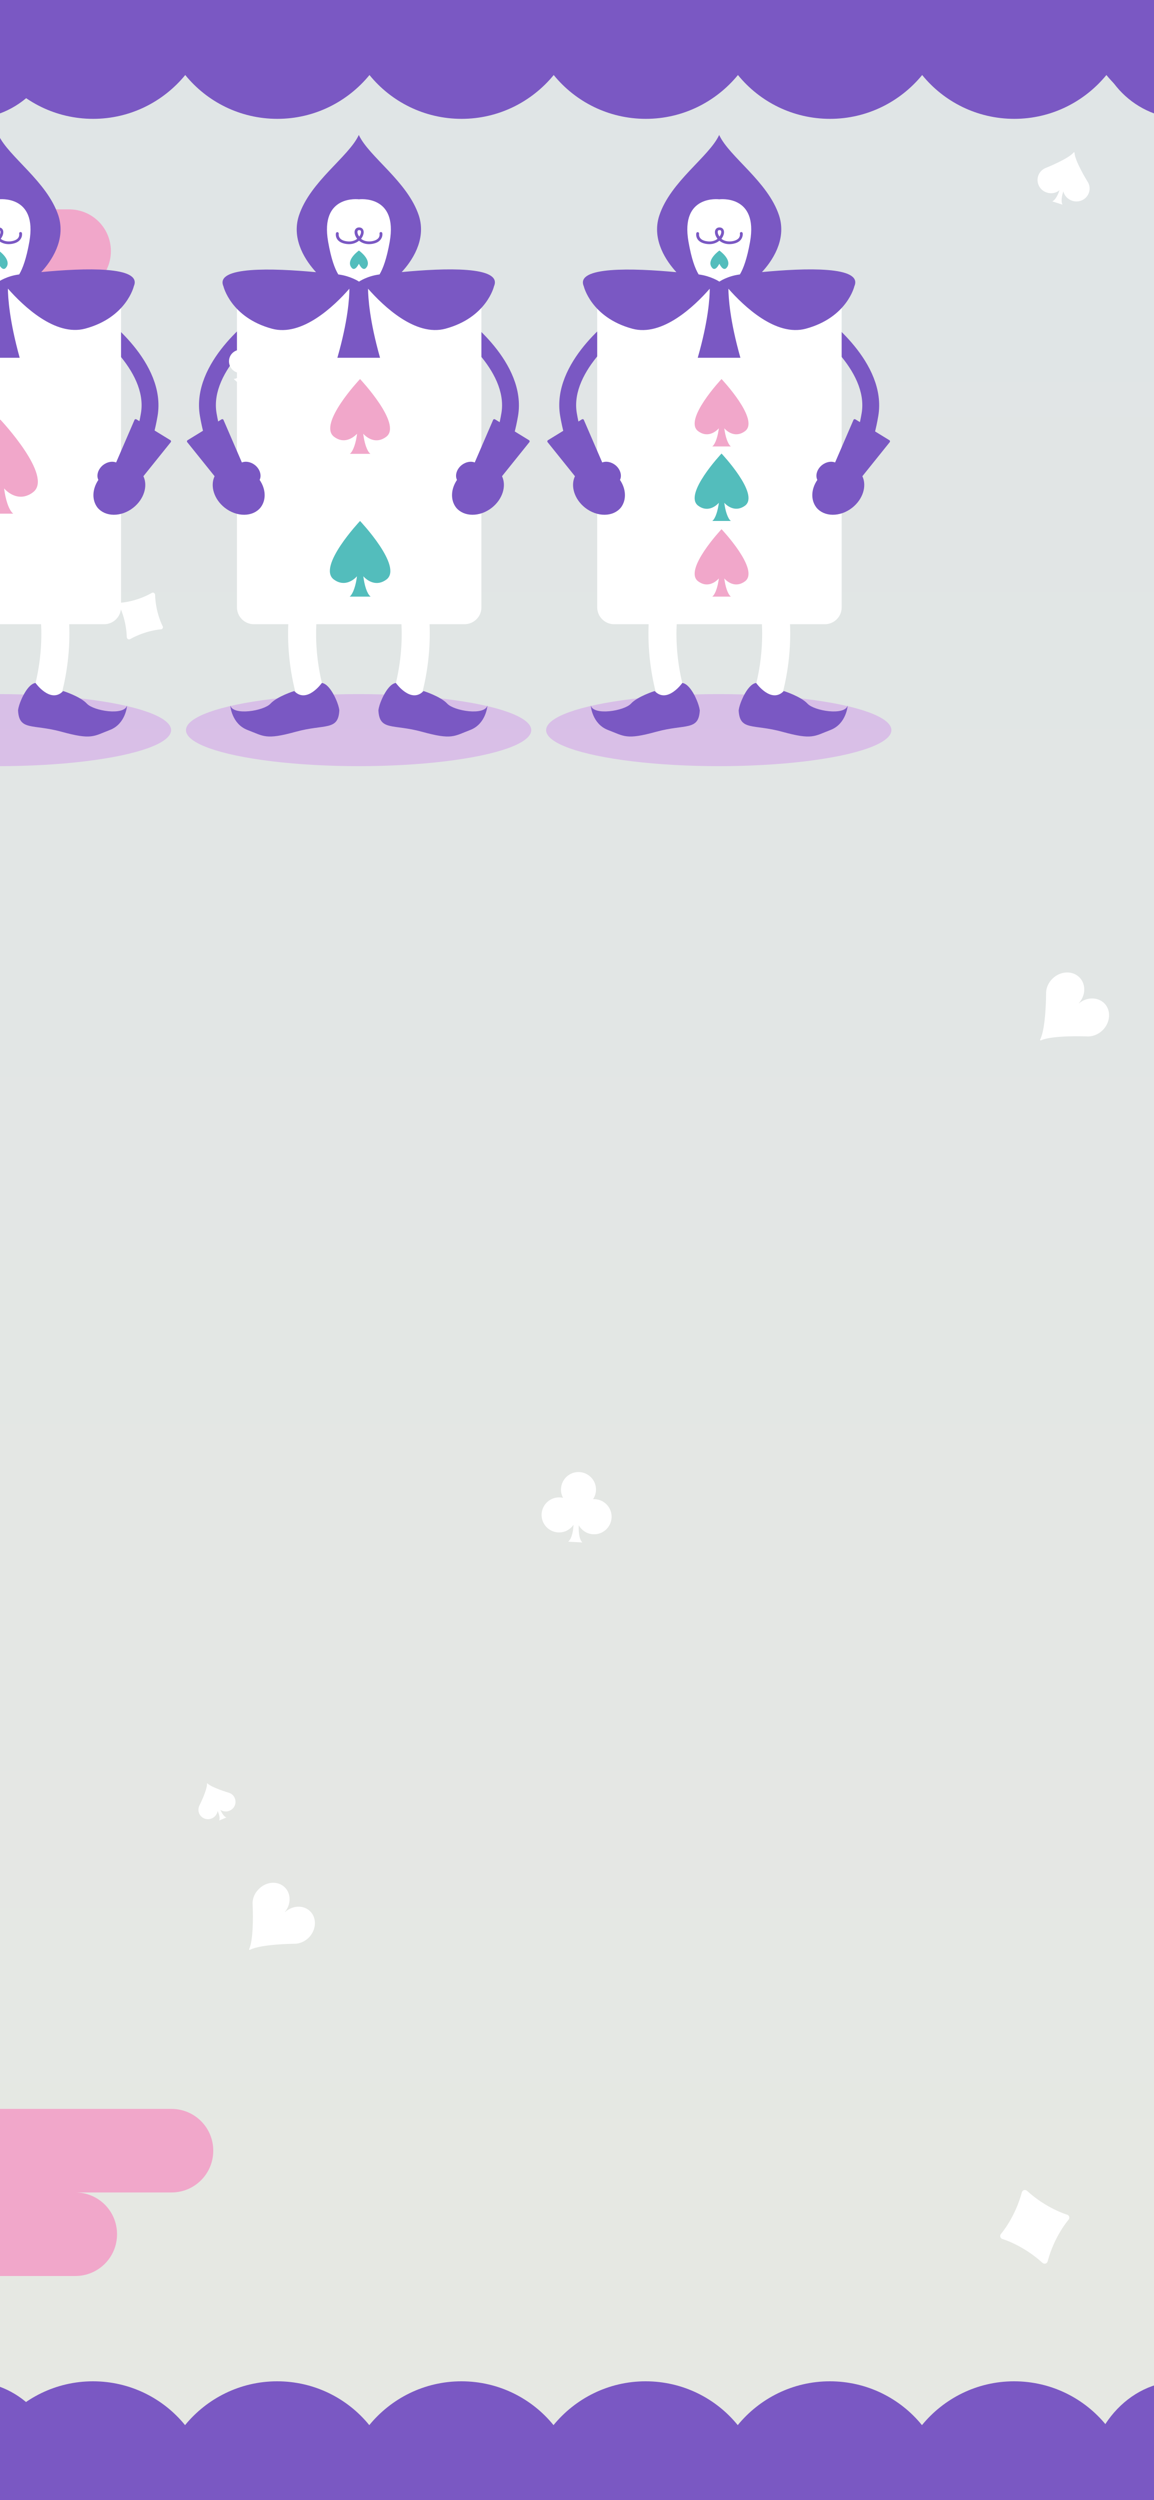 <?xml version="1.0" encoding="utf-8"?>
<!-- Generator: Adobe Illustrator 23.1.0, SVG Export Plug-In . SVG Version: 6.00 Build 0)  -->
<svg version="1.1" id="Layer_1" xmlns="http://www.w3.org/2000/svg" xmlns:xlink="http://www.w3.org/1999/xlink" x="0px" y="0px"
	 viewBox="0 0 1125 2436" style="enable-background:new 0 0 1125 2436;" xml:space="preserve">
<rect x="0" y="0" width="1125" height="2436" fill="#333333" stroke="none"/>
<style type="text/css">
	.st0{clip-path:url(#SVGID_2_);}
	.st1{fill:url(#SVGID_3_);}
	.st2{fill:#7A58C3;}
	.st3{fill:#F1A7CA;}
	.st4{opacity:0.5;fill:#D098EA;enable-background:new    ;}
	.st5{fill:#FFFFFF;}
	.st6{fill:#53BDBC;}
</style>
<g>
	<defs>
		<rect id="SVGID_1_" width="1125" height="2436"/>
	</defs>
	<clipPath id="SVGID_2_">
		<use xlink:href="#SVGID_1_"  style="overflow:visible;"/>
	</clipPath>
	<g class="st0">
		<g>
			<g>
				
					<linearGradient id="SVGID_3_" gradientUnits="userSpaceOnUse" x1="-827.4" y1="8107.01" x2="-827.4" y2="-4072.99" gradientTransform="matrix(1 0 0 -1 264.9 3235.01)">
					<stop  offset="0" style="stop-color:#D1DDEC"/>
					<stop  offset="1" style="stop-color:#F5F0DD"/>
				</linearGradient>
				<rect x="-3375" y="-4872" class="st1" width="5625" height="12180"/>
			</g>
		</g>
		<path class="st2" d="M1125,0H0v74.3c0.3-0.4,0.7-0.8,1-1.2c21.2,26.1,53.6,42.7,89.8,42.7s68.5-16.7,89.8-42.7
			c21.2,26.1,53.6,42.7,89.8,42.7s68.5-16.7,89.8-42.7c21.2,26.1,53.6,42.7,89.8,42.7s68.5-16.7,89.8-42.7
			c21.2,26.1,53.6,42.7,89.8,42.7s68.5-16.7,89.8-42.7c21.2,26.1,53.6,42.7,89.8,42.7s68.5-16.7,89.8-42.7
			c21.2,26.1,53.6,42.7,89.8,42.7c36.2,0,68.5-16.7,89.8-42.7c12.3,15.1,28.3,27,46.7,34.4V0H1125z"/>
		<circle class="st2" cx="-29.8" cy="29.8" r="86"/>
		<circle class="st2" cx="-30" cy="2406.2" r="86"/>
		<ellipse class="st2" cx="1150.2" cy="2423.8" rx="90.6" ry="103.6"/>
		<circle class="st2" cx="1154.8" cy="29.8" r="86"/>
		<rect y="2431" class="st2" width="1124.5" height="124.4"/>
		<path class="st3" d="M167.2,2054.8H-133c-22.5,0-40.7,18.1-40.7,40.7s18.1,40.7,40.7,40.7h-93.8c-22.5,0-40.7,18.1-40.7,40.7
			s18.1,40.7,40.7,40.7H73.4c22.5,0,40.7-18.1,40.7-40.7s-18.1-40.7-40.7-40.7h93.8c22.5,0,40.7-18.1,40.7-40.7
			S189.7,2054.8,167.2,2054.8z"/>
		<path class="st3" d="M67.4,204h-300.2c-22.5,0-40.7,18.1-40.7,40.7s18.1,40.7,40.7,40.7h-93.8c-22.5,0-40.7,18.1-40.7,40.7
			c0,22.5,18.1,40.7,40.7,40.7h300.2c22.5,0,40.7-18.1,40.7-40.7c0-22.5-18.1-40.7-40.7-40.7h93.8c22.5,0,40.7-18.1,40.7-40.7
			S89.9,204,67.4,204z"/>
		<g>
			<ellipse class="st4" cx="-1.5" cy="711.4" rx="168.3" ry="35.1"/>
			<path class="st5" d="M47.9,682.1c-1,0-2.1-0.1-3.1-0.3c-7.3-1.7-11.8-9.1-10.1-16.4c12.4-52.4,0.4-91,0.3-91.4
				c-2.3-7.1,1.6-14.9,8.7-17.2c7.1-2.4,14.9,1.6,17.2,8.7c0.6,1.8,14.7,45.9,0.3,106.1C59.7,677.9,54.1,682.1,47.9,682.1z"/>
			<path class="st2" d="M22.8,677.4c3-5.6,7-11.2,11.8-12c0,0,14.7,20.7,27,7.9c0,0,16.6,5.2,23.1,12.3s36.5,12,39.2,1.7
				c0,0-1.1,18-16.9,24c-15.7,6-17.5,9.8-46.9,1.7c-28.3-7.8-41.5-0.6-42.5-20.9C18.4,685.5,22.8,677.4,22.8,677.4z"/>
			<path class="st2" d="M122.7,474.9l-10.5-12.5l-0.1,0.1c0.2-0.2,17.9-16.1,25.3-59.9c7.2-42.5-47.9-82.1-48.5-82.5
				c-3.7-2.6-4.5-7.7-1.9-11.4c2.6-3.7,7.7-4.5,11.4-1.9c2.6,1.8,64.1,46.1,55.2,98.6C145,455.7,123.6,474.1,122.7,474.9z"/>
			<path class="st5" d="M101.5,608.2h-205.3c-9.1,0-16.5-7.4-16.5-16.5V286c0-9.1,7.4-16.5,16.5-16.5h205.3
				c9.1,0,16.5,7.4,16.5,16.5v305.7C118,600.8,110.6,608.2,101.5,608.2z"/>
			<path class="st5" d="M-1.4,280.3c23,0,41.6-21.2,41.6-47.4s-18.6-47.4-41.6-47.4S-43,206.7-43,232.9S-24.4,280.3-1.4,280.3z"/>
			<path class="st2" d="M40.2,265.1c9.2-9.9,24.5-31.1,16.7-55.1c-11-33.2-48.5-57.2-58.4-78.5c-9.8,21.3-47.4,45.2-58.4,78.6
				c-7.8,23.9,7.5,45.1,16.7,55.1c-41.8-3.9-98.8-5.9-90.3,13.7c0,0,7.1,30.5,47.4,41.4c29.1,7.9,60.4-21.8,75.4-39
				c0,8.7-1.3,31-11.7,67.3h20.8h20.8C9.1,312.2,7.8,289.9,7.7,281.2c15.1,17.1,46.2,46.8,75.4,39c40.4-10.9,47.4-41.4,47.4-41.4
				C139,259.1,82,261.1,40.2,265.1z M-21.5,267.4c-3.5-5.7-7-15.3-9.9-31.8c-8.2-46.4,30-41.4,30-41.4s38.2-4.9,30,41.4
				c-2.9,16.4-6.5,26.1-9.9,31.8c-12.1,1.5-20,7-20,7S-9.4,268.9-21.5,267.4z"/>
			<path class="st2" d="M21.4,227.1c-0.2-0.7-0.9-1.2-1.7-1c-0.7,0.2-1.2,0.9-1,1.7c0,0,0.4,2-0.9,3.9c-1.2,1.7-3.6,2.9-7,3.4
				c-3.9,0.5-7.5-0.3-10.1-2.4c0.2-0.2,0.3-0.4,0.5-0.7c2-2.9,2.6-6.1,1.5-8.2c-0.7-1.4-2.1-2.2-3.8-2.2c0,0,0,0-0.1,0
				c0,0,0,0-0.1,0c-1.7,0-3,0.8-3.8,2.2c-1.1,2.1-0.5,5.3,1.5,8.2c0.2,0.3,0.3,0.4,0.5,0.7c-2.6,2.1-6.3,3-10.1,2.4
				c-3.4-0.4-5.7-1.6-6.9-3.3c-1.3-1.8-1-3.8-1-3.9c0.2-0.7-0.3-1.5-1-1.7c-0.8-0.2-1.5,0.3-1.7,1c0,0.1-0.7,3.1,1.3,6
				c1.7,2.4,4.6,3.9,8.8,4.5c0.9,0.1,1.7,0.2,2.6,0.2c3.7,0,7.2-1.2,9.8-3.4c2.6,2.2,6.1,3.4,9.8,3.4c0.9,0,1.7-0.1,2.6-0.2
				c4.2-0.6,7.1-2.1,8.8-4.5C22.1,230.2,21.4,227.2,21.4,227.1z M-2.7,224.9c0.2-0.3,0.5-0.7,1.4-0.7c0,0,0,0,0.1,0
				c1,0,1.3,0.4,1.5,0.7c0.5,1,0.3,3.1-1.3,5.3c-0.1,0.1-0.1,0.2-0.2,0.3c-0.1-0.1-0.1-0.2-0.2-0.3C-2.9,228-3.2,225.9-2.7,224.9z"
				/>
			<path class="st6" d="M-9,260.1c4.1,6.4,8.3-5.2,7.7-2.8c-0.7-2.4,3.5,9.2,7.7,2.8c4.7-7.3-7.7-16-7.7-16S-13.7,252.8-9,260.1z"/>
			<path class="st2" d="M95.9,467.6c-2.2-4.4-0.3-10.6,4.6-14.5c4-3.1,9-4,12.7-2.5l17.9-41.4c0.3-0.8,1.2-1,1.9-0.6l33.1,20.3
				c0.7,0.4,0.9,1.4,0.3,2L139.8,464c4.5,9.5,0.6,22.4-9.9,30.7c-11.8,9.3-27.5,9.1-35-0.3C89.3,486.9,90,476.3,95.9,467.6z"/>
			<path class="st3" d="M0.3,408.8c0,0-52.4,55.5-31.8,70.9c11.7,8.8,22.6,2.3,28.1-3.8c-1.3,10.5-4.5,21.1-8.9,24.6H0.3h12.6
				C8.5,497,5.3,486.4,4,475.9c5.5,6.1,16.4,12.6,28.1,3.8C52.7,464.4,0.3,408.8,0.3,408.8z"/>
			<ellipse class="st4" cx="349.6" cy="711.4" rx="168.3" ry="35.1"/>
			<ellipse class="st4" cx="700.7" cy="711.4" rx="168.3" ry="35.1"/>
			<path class="st5" d="M399.2,682.1c-1,0-2.1-0.1-3.1-0.3c-7.3-1.7-11.8-9.1-10.1-16.4c12.4-52.4,0.4-91,0.3-91.4
				c-2.3-7.1,1.6-14.9,8.7-17.2c7.1-2.4,14.9,1.6,17.2,8.7c0.6,1.8,14.7,45.9,0.3,106.1C411,677.9,405.4,682.1,399.2,682.1z"/>
			<path class="st2" d="M374.1,677.4c3-5.6,7-11.2,11.8-12c0,0,14.7,20.7,27,7.9c0,0,16.6,5.2,23.1,12.3s36.5,12,39.2,1.7
				c0,0-1.1,18-16.9,24s-17.5,9.8-46.9,1.7c-28.3-7.8-41.5-0.6-42.5-20.9C369.7,685.5,374.1,677.4,374.1,677.4z"/>
			<path class="st5" d="M300.5,682.1c-6.2,0-11.7-4.2-13.2-10.4c-14.4-60.3-0.3-104.3,0.3-106.1c2.3-7.1,10.1-11.1,17.2-8.7
				c7.1,2.3,11.1,10,8.7,17.1c-0.3,0.7-12.1,39.2,0.3,91.4c1.7,7.3-2.8,14.7-10.1,16.4C302.6,682,301.5,682.1,300.5,682.1z"/>
			<path class="st2" d="M231,476.8c-1.8,0-3.7-0.6-5.2-1.9c-0.9-0.8-22.3-19.2-30.9-69.6c-9-52.5,52.6-96.8,55.2-98.6
				c3.7-2.6,8.8-1.7,11.4,1.9c2.6,3.7,1.7,8.8-1.9,11.4c-0.5,0.4-55.7,40.2-48.5,82.5c7.5,43.9,25.1,59.7,25.3,59.9
				c3.5,2.9,3.9,8.1,1,11.6C235.6,475.8,233.2,476.8,231,476.8z"/>
			<path class="st2" d="M474.1,474.9l-10.5-12.5l-0.1,0.1c0.2-0.2,17.9-16.1,25.3-59.9c7.2-42.5-47.9-82.1-48.5-82.5
				c-3.7-2.6-4.5-7.7-1.9-11.4c2.6-3.7,7.7-4.5,11.4-1.9c2.6,1.8,64.1,46.1,55.2,98.6C496.3,455.7,474.9,474.1,474.1,474.9z"/>
			<path class="st5" d="M452.8,608.2H247.5c-9.1,0-16.5-7.4-16.5-16.5V286c0-9.1,7.4-16.5,16.5-16.5h205.3c9.1,0,16.5,7.4,16.5,16.5
				v305.7C469.4,600.8,461.9,608.2,452.8,608.2z"/>
			<path class="st5" d="M349.8,280.3c23,0,41.6-21.2,41.6-47.4s-18.6-47.4-41.6-47.4s-41.6,21.2-41.6,47.4
				C308.2,259.1,326.8,280.3,349.8,280.3z"/>
			<path class="st2" d="M391.6,265.1c9.2-9.9,24.5-31.1,16.7-55.1c-11-33.2-48.6-57.2-58.5-78.5c-9.8,21.3-47.4,45.2-58.4,78.6
				c-7.8,23.9,7.5,45.1,16.7,55.1c-41.8-3.9-98.8-5.9-90.3,13.7c0,0,7.1,30.5,47.4,41.4c29.1,7.9,60.4-21.8,75.4-39
				c0,8.7-1.3,31-11.7,67.3h20.8h20.8c-10.3-36.4-11.6-58.6-11.7-67.3c15.1,17.1,46.2,46.8,75.4,39c40.4-10.9,47.4-41.4,47.4-41.4
				C490.2,259.1,433.3,261.1,391.6,265.1z M329.8,267.4c-3.5-5.7-7-15.3-9.9-31.8c-8.2-46.4,30-41.4,30-41.4s38.2-4.9,30,41.4
				c-2.9,16.4-6.5,26.1-9.9,31.8c-12.1,1.5-20,7-20,7S341.9,268.9,329.8,267.4z"/>
			<path class="st2" d="M372.7,227.1c-0.2-0.7-0.9-1.2-1.7-1c-0.7,0.2-1.2,0.9-1,1.7c0,0,0.4,2-0.9,3.9c-1.2,1.7-3.6,2.9-7,3.4
				c-3.9,0.5-7.5-0.3-10.1-2.4c0.2-0.2,0.3-0.4,0.5-0.7c2-2.9,2.6-6.1,1.5-8.2c-0.7-1.4-2.1-2.2-3.8-2.2c0,0,0,0-0.1,0
				c0,0,0,0-0.1,0c-1.7,0-3,0.8-3.8,2.2c-1.1,2.1-0.5,5.3,1.5,8.2c0.2,0.3,0.3,0.4,0.5,0.7c-2.6,2.1-6.3,3-10.1,2.4
				c-3.4-0.4-5.7-1.6-6.9-3.3c-1.3-1.8-1-3.8-1-3.9c0.2-0.7-0.3-1.5-1-1.7c-0.8-0.2-1.5,0.3-1.7,1c0,0.1-0.7,3.1,1.3,6
				c1.7,2.4,4.6,3.9,8.8,4.5c0.9,0.1,1.7,0.2,2.6,0.2c3.7,0,7.2-1.2,9.8-3.4c2.6,2.2,6.1,3.4,9.8,3.4c0.9,0,1.7-0.1,2.6-0.2
				c4.2-0.6,7.1-2.1,8.8-4.5C373.4,230.2,372.7,227.2,372.7,227.1z M348.7,224.9c0.2-0.3,0.5-0.7,1.4-0.7c0,0,0,0,0.1,0
				c1,0,1.3,0.4,1.5,0.7c0.5,1,0.3,3.1-1.3,5.3c-0.1,0.1-0.1,0.2-0.2,0.3c-0.1-0.1-0.1-0.2-0.2-0.3
				C348.4,228,348.2,225.9,348.7,224.9z"/>
			<path class="st6" d="M342.2,260.1c4.1,6.4,8.3-5.2,7.7-2.8c-0.7-2.4,3.5,9.2,7.7,2.8c4.7-7.3-7.7-16-7.7-16
				S337.5,252.8,342.2,260.1z"/>
			<path class="st2" d="M253.1,467.6c2.2-4.4,0.3-10.6-4.6-14.5c-4-3.1-9-4-12.7-2.5l-17.9-41.4c-0.3-0.8-1.2-1-1.9-0.6l-33.1,20.3
				c-0.7,0.4-0.9,1.4-0.3,2l26.6,33.1c-4.5,9.5-0.6,22.4,9.9,30.7c11.8,9.3,27.5,9.1,35-0.3C259.8,486.9,259.1,476.3,253.1,467.6z"
				/>
			<path class="st2" d="M445.5,467.6c-2.2-4.4-0.3-10.6,4.6-14.5c4-3.1,9-4,12.7-2.5l17.9-41.4c0.3-0.8,1.2-1,1.9-0.6l33.1,20.3
				c0.7,0.4,0.9,1.4,0.3,2L489.4,464c4.5,9.5,0.6,22.4-9.9,30.7c-11.8,9.3-27.5,9.1-35-0.3C438.9,486.9,439.6,476.3,445.5,467.6z"/>
			<path class="st2" d="M325.6,677.4c-3-5.6-7-11.2-11.8-12c0,0-14.7,20.7-27,7.9c0,0-16.6,5.2-23.1,12.3s-36.5,12-39.2,1.7
				c0,0,1.1,18,16.9,24s17.5,9.8,46.9,1.7c28.3-7.8,41.5-0.6,42.5-20.9C330,685.5,325.6,677.4,325.6,677.4z"/>
			<path class="st3" d="M351,369.3c0,0-41.6,44-25.3,56.3c9.3,7,17.9,1.7,22.4-3c-1,8.4-3.6,16.8-7,19.6h10h10
				c-3.5-2.7-6-11.1-7-19.6c4.4,4.9,13.1,10,22.4,3C392.6,413.5,351,369.3,351,369.3z"/>
			<path class="st6" d="M351,507.6c0,0-42.1,44.6-25.6,57c9.4,7,18.2,1.8,22.6-3.1c-1,8.4-3.7,17.1-7.1,19.8h10.2h10.2
				c-3.6-2.8-6.1-11.3-7.1-19.8c4.4,4.9,13.2,10.2,22.6,3.1C393.1,552.1,351,507.6,351,507.6z"/>
			<path class="st5" d="M750.6,682.1c-1,0-2.1-0.1-3.1-0.3c-7.3-1.7-11.8-9.1-10.1-16.4c12.4-52.4,0.4-91,0.3-91.4
				c-2.4-7.1,1.6-14.9,8.7-17.2c7.1-2.4,14.9,1.6,17.2,8.7c0.6,1.8,14.7,45.9,0.3,106.1C762.3,677.9,756.7,682.1,750.6,682.1z"/>
			<path class="st2" d="M725.3,677.4c3-5.6,7-11.2,11.8-12c0,0,14.7,20.7,27,7.9c0,0,16.6,5.2,23.1,12.3s36.5,12,39.2,1.7
				c0,0-1.1,18-16.9,24c-15.7,6-17.5,9.8-46.9,1.7c-28.3-7.8-41.5-0.6-42.5-20.9C721,685.5,725.3,677.4,725.3,677.4z"/>
			<path class="st5" d="M651.8,682.1c-6.2,0-11.7-4.2-13.2-10.4c-14.4-60.3-0.3-104.3,0.3-106.1c2.4-7.1,10.1-11.1,17.2-8.7
				c7.1,2.3,11,10,8.7,17.1c-0.3,0.7-12.1,39.2,0.3,91.4c1.7,7.3-2.8,14.7-10.1,16.4C653.9,682,652.9,682.1,651.8,682.1z"/>
			<path class="st2" d="M582.2,476.8c-1.8,0-3.7-0.6-5.2-1.9c-0.9-0.8-22.3-19.2-30.9-69.6c-9-52.5,52.6-96.8,55.2-98.6
				c3.7-2.6,8.8-1.7,11.4,1.9c2.6,3.7,1.7,8.8-1.9,11.4c-0.5,0.4-55.7,40.2-48.5,82.5c7.5,43.9,25.1,59.7,25.3,59.9
				c3.5,2.9,3.9,8.1,1,11.6C586.9,475.8,584.6,476.8,582.2,476.8z"/>
			<path class="st2" d="M825.3,474.9l-10.5-12.5l-0.1,0.1c0.2-0.2,17.9-16.1,25.3-59.9c7.2-42.5-47.9-82.1-48.5-82.5
				c-3.7-2.6-4.5-7.7-1.9-11.4c2.6-3.7,7.7-4.5,11.4-1.9c2.6,1.8,64.1,46.1,55.2,98.6C847.7,455.7,826.3,474.1,825.3,474.9z"/>
			<path class="st5" d="M804.1,608.2H598.7c-9.1,0-16.5-7.4-16.5-16.5V286c0-9.1,7.4-16.5,16.5-16.5H804c9.1,0,16.5,7.4,16.5,16.5
				v305.7C820.6,600.8,813.2,608.2,804.1,608.2z"/>
			<path class="st5" d="M701.1,280.3c23,0,41.6-21.2,41.6-47.4s-18.6-47.4-41.6-47.4s-41.6,21.2-41.6,47.4
				C659.6,259.1,678.2,280.3,701.1,280.3z"/>
			<path class="st2" d="M742.8,265.1c9.2-9.9,24.5-31.1,16.7-55.1c-10.9-33.2-48.6-57.2-58.4-78.5c-9.8,21.3-47.4,45.2-58.4,78.6
				c-7.8,23.9,7.5,45.1,16.7,55.1c-41.8-3.9-98.8-5.9-90.3,13.7c0,0,7.1,30.5,47.4,41.4c29.1,7.9,60.4-21.8,75.4-39
				c0,8.7-1.3,31-11.7,67.3H701h20.8c-10.3-36.4-11.6-58.6-11.7-67.3c15.1,17.1,46.2,46.8,75.4,39c40.4-10.9,47.4-41.4,47.4-41.4
				C841.6,259.1,784.6,261.1,742.8,265.1z M681.1,267.4c-3.5-5.7-7-15.3-9.9-31.8c-8.2-46.4,30-41.4,30-41.4s38.2-4.9,30,41.4
				c-2.9,16.4-6.5,26.1-9.9,31.8c-12.1,1.5-20,7-20,7S693.1,268.9,681.1,267.4z"/>
			<path class="st2" d="M724,227.1c-0.2-0.7-0.9-1.2-1.7-1c-0.7,0.2-1.2,0.9-1,1.7c0,0,0.4,2-0.9,3.9c-1.2,1.7-3.6,2.9-7,3.4
				c-3.9,0.5-7.5-0.3-10.1-2.4c0.2-0.2,0.3-0.4,0.5-0.7c2-2.9,2.6-6.1,1.5-8.2c-0.7-1.4-2.1-2.2-3.8-2.2c0,0,0,0-0.1,0
				c0,0,0,0-0.1,0c-1.7,0-3,0.8-3.8,2.2c-1.1,2.1-0.5,5.3,1.5,8.2c0.2,0.3,0.3,0.4,0.5,0.7c-2.6,2.1-6.3,3-10.1,2.4
				c-3.4-0.4-5.7-1.6-6.9-3.3c-1.3-1.8-1-3.8-1-3.9c0.2-0.7-0.3-1.5-1-1.7c-0.8-0.2-1.5,0.3-1.7,1c0,0.1-0.7,3.1,1.3,6
				c1.7,2.4,4.6,3.9,8.8,4.5c0.9,0.1,1.7,0.2,2.6,0.2c3.7,0,7.2-1.2,9.8-3.4c2.6,2.2,6.1,3.4,9.8,3.4c0.9,0,1.7-0.1,2.6-0.2
				c4.2-0.6,7.1-2.1,8.8-4.5C724.6,230.2,724,227.2,724,227.1z M699.9,224.9c0.2-0.3,0.5-0.7,1.4-0.7c0,0,0,0,0.1,0c0,0,0,0,0.1,0
				c1,0,1.2,0.4,1.4,0.7c0.5,1,0.3,3.1-1.3,5.3c-0.1,0.1-0.1,0.2-0.2,0.3c-0.1-0.1-0.1-0.2-0.2-0.3
				C699.7,228,699.4,225.9,699.9,224.9z"/>
			<path class="st6" d="M693.6,260.1c4.1,6.4,8.3-5.2,7.7-2.8c-0.7-2.4,3.5,9.2,7.7,2.8c4.7-7.3-7.7-16-7.7-16
				S688.9,252.8,693.6,260.1z"/>
			<path class="st2" d="M604.4,467.6c2.2-4.4,0.3-10.6-4.6-14.5c-4-3.1-9-4-12.7-2.5l-17.9-41.4c-0.3-0.8-1.2-1-1.9-0.6l-33.1,20.3
				c-0.7,0.4-0.9,1.4-0.3,2l26.6,33.1c-4.5,9.5-0.6,22.4,9.9,30.7c11.8,9.3,27.5,9.1,35-0.3C611,486.9,610.3,476.3,604.4,467.6z"/>
			<path class="st2" d="M796.8,467.6c-2.2-4.4-0.3-10.6,4.6-14.5c4-3.1,9-4,12.7-2.5l17.9-41.4c0.3-0.8,1.2-1,1.9-0.6l33.1,20.3
				c0.7,0.4,0.9,1.4,0.3,2L840.7,464c4.5,9.5,0.6,22.4-9.9,30.7c-11.8,9.3-27.5,9.1-35-0.3C790.1,486.9,790.8,476.3,796.8,467.6z"/>
			<path class="st2" d="M677,677.4c-3-5.6-7-11.2-11.8-12c0,0-14.7,20.7-27,7.9c0,0-16.6,5.2-23.1,12.3s-36.5,12-39.2,1.7
				c0,0,1.1,18,16.9,24c15.8,6,17.5,9.8,46.9,1.7c28.3-7.8,41.5-0.6,42.5-20.9C681.3,685.5,677,677.4,677,677.4z"/>
			<path class="st3" d="M703.4,369.3c0,0-37.5,39.8-22.8,50.8c8.4,6.3,16.2,1.6,20.2-2.8c-1,7.6-3.2,15.1-6.4,17.7h9.1h9
				c-3.1-2.4-5.5-10.1-6.4-17.7c3.9,4.4,11.7,9.1,20.2,2.8C741,409.1,703.4,369.3,703.4,369.3z"/>
			<path class="st6" d="M703.4,441.9c0,0-37.5,39.8-22.8,50.8c8.4,6.3,16.2,1.6,20.2-2.8c-1,7.6-3.2,15.1-6.4,17.7h9.1h9
				c-3.1-2.4-5.5-10.1-6.4-17.7c3.9,4.3,11.7,9,20.2,2.8C741,481.7,703.4,441.9,703.4,441.9z"/>
			<path class="st3" d="M703.4,515.6c0,0-37.5,39.8-22.8,50.8c8.4,6.3,16.2,1.6,20.2-2.8c-1,7.6-3.2,15.1-6.4,17.7h9.1h9
				c-3.1-2.4-5.5-10.1-6.4-17.7c3.9,4.4,11.7,9.1,20.2,2.8C741,555.3,703.4,515.6,703.4,515.6z"/>
		</g>
		<path class="st2" d="M1124.5,2328.7c-18.1,7.4-33.9,19.2-46.1,34.2c-21.2-26.1-53.6-42.7-89.8-42.7s-68.5,16.7-89.8,42.7
			c-21.2-26.1-53.6-42.7-89.8-42.7s-68.5,16.7-89.8,42.7c-21.2-26.1-53.6-42.7-89.8-42.7s-68.5,16.7-89.8,42.7
			c-21.2-26.1-53.6-42.7-89.8-42.7s-68.5,16.7-89.8,42.7c-21.2-26.1-53.6-42.7-89.8-42.7s-68.5,16.7-89.8,42.7
			c-21.2-26.1-53.6-42.7-89.8-42.7s-68.5,16.7-89.8,42.7c-0.3-0.4-0.7-0.8-1-1.2v74.3h1124.5v-107.3H1124.5z"/>
		<path class="st5" d="M246.3,1856.2L246.3,1856.2c0,0,1.6,32.1-3.4,42.9c-0.2,0.5,0.3,1,0.8,0.7c10.5-5.6,42.6-5.9,42.6-5.9l0,0
			c5.3,0.2,10.9-2,15.1-6.4c7.2-7.7,7.5-19.1,0.7-25.5c-6.5-6.1-17.1-5.5-24.3,1.1v-0.1h-0.1c6.2-7.6,6.2-18.2-0.3-24.3
			c-6.8-6.4-18.2-5.5-25.4,2.2C247.7,1845.2,245.8,1850.9,246.3,1856.2z"/>
		<path class="st5" d="M1019.8,968.9L1019.8,968.9c0,0-0.1,33.1-5.8,44c-0.3,0.5,0.2,1,0.7,0.8c11.1-5.2,44.2-3.9,44.2-3.9l0,0
			c5.4,0.5,11.3-1.5,15.8-5.8c7.8-7.5,8.7-19.3,2.1-26.2c-6.4-6.6-17.3-6.6-25.1-0.1v-0.1h-0.1c6.8-7.5,7.3-18.4,0.9-25.1
			c-6.7-7-18.5-6.6-26.3,0.9C1021.7,957.7,1019.5,963.4,1019.8,968.9z"/>
		<path class="st5" d="M1060,176.6L1060,176.6c0,0-12.2-19.7-12.5-27.8c0-0.4-0.5-0.6-0.8-0.3c-5.1,6.3-26.7,14.9-26.7,14.9l0,0
			c-3.6,1.3-6.6,4.1-7.9,8c-2.2,6.7,1.5,14,8.4,16.2c4.4,1.5,9.1,0.5,12.4-2.3c-1.1,3.3-3.5,9.3-7.1,10.9l2.2,0.7l2.8,0.9l2.8,0.9
			l2.2,0.7c-1.9-3.4-0.3-9.7,0.8-13c1,4.2,4.2,7.7,8.6,9.2c6.8,2.3,14.2-1.3,16.4-8C1062.9,183.9,1062.2,179.8,1060,176.6z"/>
		<path class="st5" d="M222.6,1746.6L222.6,1746.6c0,0-16.1-4.8-20.3-8.9c-0.2-0.2-0.5-0.1-0.5,0.2c0.3,5.9-7.2,20.9-7.2,20.9l0,0
			c-1.3,2.4-1.6,5.4-0.4,8.2c2.1,4.7,7.6,6.8,12.4,4.7c3.1-1.4,5.1-4.2,5.6-7.2c1,2.3,2.6,6.7,1.5,9.3l1.6-0.7l1.9-0.8l1.9-0.8
			l1.6-0.7c-2.7-0.9-4.8-5.1-5.9-7.4c2.6,1.7,6,2.2,9.1,0.8c4.8-2.1,7-7.6,4.9-12.3C227.7,1749.1,225.3,1747.3,222.6,1746.6z"/>
		<path class="st5" d="M580,1460.7c-0.6,0-1.2,0-1.8,0c1.6-2.5,2.6-5.3,2.8-8.5c0.5-9.4-6.8-17.4-16.2-17.9s-17.4,6.8-17.9,16.2
			c-0.2,3.2,0.6,6.2,2,8.9c-1-0.2-1.9-0.4-3-0.4c-9.4-0.5-17.4,6.8-17.9,16.2c-0.5,9.4,6.8,17.4,16.2,17.9
			c6.1,0.3,11.6-2.7,14.9-7.4c-0.2,4.5-1.2,13.1-5.2,16.4l3.1,0.2l3.8,0.2l3.8,0.2l3.1,0.2c-3.6-3.7-3.7-12.3-3.5-16.8
			c2.8,5,8,8.5,14.1,8.8c9.4,0.5,17.4-6.8,17.9-16.2C596.7,1469.2,589.4,1461.2,580,1460.7z M562.3,1474.9
			C562.3,1474.9,562.3,1475,562.3,1474.9l-0.2,0.1v-0.1C562.1,1474.9,562.2,1474.9,562.3,1474.9z"/>
		<path class="st5" d="M259,359.4c-0.3-0.3-0.6-0.5-0.9-0.8c1.9-0.6,3.6-1.6,5-3.1c4.3-4.6,4-11.8-0.5-16.1
			c-4.6-4.3-11.8-4-16.1,0.5c-1.5,1.6-2.4,3.4-2.8,5.4c-0.4-0.5-0.8-1-1.3-1.5c-4.6-4.3-11.8-4-16.1,0.5s-4,11.8,0.5,16.1
			c3,2.8,7.1,3.7,10.7,2.7c-2.1,2.2-6.2,6.1-9.7,6.1l1.5,1.4l1.9,1.7l1.9,1.7l1.5,1.4c-0.3-3.4,3.4-7.9,5.4-10.1
			c-0.7,3.7,0.4,7.7,3.4,10.5c4.6,4.3,11.8,4,16.1-0.5C263.8,370.9,263.6,363.7,259,359.4z M243.9,359L243.9,359l-0.1-0.1l0,0
			C243.8,358.9,243.9,359,243.9,359z"/>
		<path class="st5" d="M124.7,622.7c-0.6-0.4-1-1-1.1-1.8c-0.5-17.5-7.1-30.3-7.3-30.5c-0.4-0.6-0.4-1.4,0-2.1
			c0.4-0.7,1.1-1.1,1.8-1.1c0.2,0,14.5-0.8,29.9-9.5c0.6-0.4,1.4-0.4,2.1,0c0.6,0.4,1,1,1.1,1.8c0.5,17.6,7.2,30.3,7.3,30.5
			c0.4,0.6,0.4,1.4,0.1,2.1c-0.4,0.7-1,1.1-1.8,1.1l0,0c-0.2,0-14.5,0.9-29.9,9.5C126.1,623.1,125.3,623.1,124.7,622.7z"/>
		<path class="st5" d="M1019.2,2205.5c-1,0.3-2.1,0-2.9-0.7c-18.7-17.1-38.5-23.1-38.9-23.2c-1-0.2-1.9-1-2.2-2.1s0-2.2,0.7-3
			c0.2-0.2,13.7-15.9,20.3-40.5c0.3-1,1.1-1.8,2.1-2.1s2.1,0,2.9,0.7c18.7,17.1,38.6,23.1,38.9,23.2c1,0.2,1.9,1,2.2,2
			c0.3,1,0.1,2.2-0.7,3c0,0,0,0,0,0.1c-0.2,0.2-13.8,15.9-20.3,40.5C1021,2204.4,1020.2,2205.2,1019.2,2205.5z"/>
	</g>
</g>
</svg>
